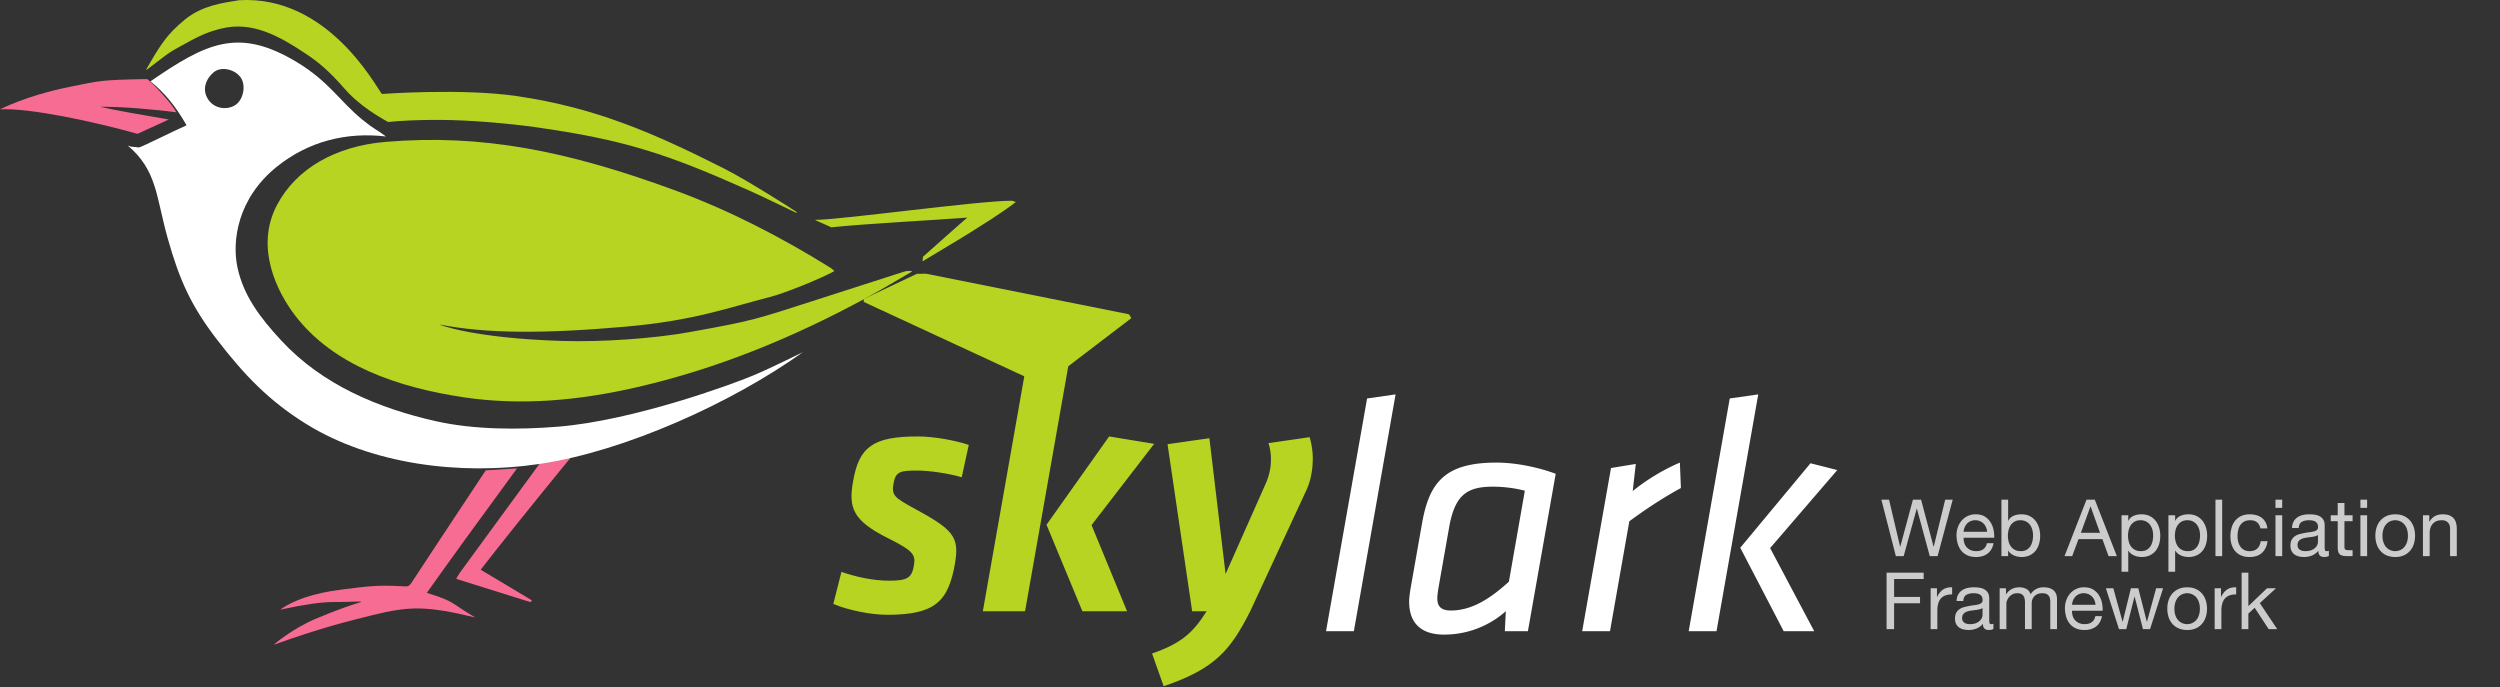 <svg width="411" height="113" viewBox="0 0 411 113" xmlns="http://www.w3.org/2000/svg">
    <rect x="0" y="0" width="411" height="113" fill="#333333" stroke="none"/>
    <g fill="none" fill-rule="evenodd">
        <path d="M46.058 100.23c2.216-1.588 5.57-2.736 10.036-3.297 4.466-.561 5.834-.77 9.963-.561 1.013.051 1.13.137 1.658-.668 2.683-4.094 6.73-10.22 12.143-18.379L85 77c-6.33 8.623-11.274 15.444-14.831 20.465 4.8 1.495 3.792 1.594 7.95 4.043-7.95-1.899-10.723-1.914-16.976-.357-4.015 1-8.257 2.022-16.143 4.849.01-.053 3.027-2.61 6.758-4.211 3.731-1.601 6.351-2.437 7.632-2.829-.005-.17-1.73.03-4.606.015-1.919-.01-4.827.409-8.726 1.256z" fill="#F76C92"/>
        <path d="M159.871 38c-1.526.988-8.191 4.935-8.259 4.997.068.058.122-.663.122-.783 0 0 7.32-6.518 7.301-6.444-6.062.469-16.07.957-22.423 1.602.007-.09-2.62-1.142-2.612-1.232 3.722.067 27.15-3.192 32.432-3.14.067.076.5.151.568.227-2.804 2.117-5.603 3.785-7.129 4.773zM134.193 49.303c-10.142 3.257-10.26 3.396-20.861 5.3-5.852 1.051-14.321 1.649-20.84 1.45-14.949-.452-20.42-2.744-20.294-2.72 7.7 1.542 17.313 1.544 30.714.364 11.326-.998 16.936-3.163 23.498-4.822 2.677-.677 8.54-3.081 10.774-4.313-.338-.291-.442-.408-.568-.486-8.198-5.1-16.694-9.496-25.663-12.788-17.759-6.52-31.799-9.29-47.544-7.965-8.334.702-14.71 4.436-17.85 10.336-3.714 6.982 0 14.326 2.9 18.134 6.37 8.366 17.132 11.918 27.667 13.506 9.563 1.443 19.054.536 28.435-1.607 13.406-3.062 25.992-8.255 38.038-14.817 2.5-1.362 4.936-2.845 7.401-4.272-.604-.145-1.084-.038-1.55.112-4.754 1.525-9.503 3.062-14.257 4.588z" fill="#B6D421"/>
        <path d="M130.919 35c-2.595-1.233-5.166-2.519-7.79-3.69-13.335-5.95-20.388-8.35-35.35-10.435-3.726-.52-10.279-1.159-15.675-1.164-3.348-.003-6.117.113-8.308.347-3.071-1.705-5.443-3.517-7.115-5.436-2.508-2.878-4.263-4.36-6.362-5.757-4.248-2.826-8.793-5.462-13.954-4.163-2.2.554-3.357.997-7.743 3.484-1.625.921-4.55 3.462-4.622 3.307 2.191-3.839 3.361-5.817 6.422-8.296C33.284.878 36.695.46 39.275.037c14.386-.87 22.241 13.693 23.499 15.411 0 0 13.234-.974 22.237.355 13.068 1.928 22.58 6.136 33.993 11.887 3.906 1.968 11.781 7 11.996 7.193l-.081.117z" fill="#B6D421"/>
        <path d="M22.602 22c.8-.353 5.102-2.34 5.154-2.353-4.018-.685-8.832-1.522-11.28-2.083 3.141-.079 9.106.427 12.524.907-.71-1.412-3.843-4.765-4.799-5.471-7.798.132-7.828.294-12.56 1.243-3.103.622-7.464 1.72-11.641 3.727 4.855-.252 15.493 2.031 22.602 4.03M75 95.166c.136-.233.322-.63.577-.979 2.955-4.039 7.386-10.098 13.293-18.178L94 75c-6.954 8.516-11.946 14.737-14.977 18.662L87.45 98.7l-.21.299L75 95.166z" fill="#F76C92"/>
        <path d="M34.232 16.361c-1.099-1.656-.358-3.434.898-4.48 1.269-1.057 3.57-.453 4.468.9.885 1.335.39 3.62-.898 4.48-1.296.865-3.423.675-4.468-.9M91.83 70.139c-6.484.535-13.904.525-20.23-.908-9.385-2.125-18.6-5.945-25.37-13.26-3.57-3.858-6.176-7.378-7.175-11.933-.965-4.398 0-11.41 6.414-16.597 5.263-4.255 11.55-5.762 17.99-5.003-1.8-1.338-1.922-1.156-3.874-2.75-3.681-3.006-5.538-6.317-10.781-9.475-9.645-5.81-14.896-3.128-24.07 3.158 2.302 1.852 4.118 4.038 5.935 7.226-2.06.911-7.145 3.462-7.811 3.644-1.03-.152-1.223-.017-1.858-.321 4.83 4.086 4.642 8.38 6.574 15.262 1.932 6.882 3.848 11.141 8.208 16.79 4.342 5.624 8.461 9.975 14.649 13.785 10.59 6.52 25.027 8.474 38.238 6.52C102.77 74.192 120.37 66.21 132 57.892c-.415.173-4.823 2.43-8.274 3.877-3.452 1.447-19.604 7.357-31.896 8.37z" fill="#FFF"/>
        <path fill="#B6D421" d="m142 49.64 28.762 13.324 1.21.036L186 52.295l-.397-.623L152.24 45l-1.512.013-8.72 4.136z"/>
        <g>
            <path d="m318.542 91.429 2.483-9.282h-1.235l-1.885 7.722h-.026l-2.054-7.722h-1.34l-2.08 7.722h-.025l-1.82-7.722h-1.261l2.379 9.282h1.287l2.145-7.8h.026l2.119 7.8h1.287zm8.138-4.004a2.26 2.26 0 0 0-.176-.741 1.894 1.894 0 0 0-.403-.605 1.89 1.89 0 0 0-1.359-.553c-.285 0-.543.05-.773.15-.23.1-.426.236-.591.41a1.96 1.96 0 0 0-.39.604c-.095.23-.152.475-.17.735h3.862zm1.066 1.872c-.147.754-.472 1.321-.975 1.703-.503.38-1.135.572-1.898.572-.537 0-1.003-.087-1.398-.26a2.755 2.755 0 0 1-.994-.728 3.093 3.093 0 0 1-.605-1.118 5.387 5.387 0 0 1-.227-1.417c0-.512.078-.98.234-1.404.156-.425.375-.793.656-1.105a2.979 2.979 0 0 1 2.269-.988c.598 0 1.094.123 1.488.37.395.247.711.561.95.943.238.38.402.797.493 1.248.091.45.128.88.11 1.287h-5.03c-.009.294.026.574.104.838a1.9 1.9 0 0 0 .377.702c.173.204.394.366.663.488.269.12.585.182.949.182.468 0 .851-.109 1.15-.325.3-.217.497-.546.592-.988h1.092zm1.287-7.15h1.105v3.47h.026c.182-.372.468-.643.858-.812.39-.169.819-.253 1.287-.253.52 0 .973.095 1.358.286.386.19.707.448.962.773.256.325.449.7.579 1.125.13.424.195.875.195 1.352 0 .476-.063.927-.189 1.352a3.183 3.183 0 0 1-.572 1.111 2.697 2.697 0 0 1-.962.748c-.385.182-.834.273-1.345.273a3.322 3.322 0 0 1-1.157-.221 2.362 2.362 0 0 1-.566-.319 1.78 1.78 0 0 1-.448-.5h-.026v.897h-1.105v-9.282zm5.2 5.863c0-.312-.041-.618-.124-.917a2.473 2.473 0 0 0-.377-.8 1.847 1.847 0 0 0-.65-.558 1.974 1.974 0 0 0-.93-.208c-.372 0-.688.073-.948.22-.26.148-.472.34-.637.58-.165.237-.284.508-.358.812a3.897 3.897 0 0 0 .007 1.878c.078.308.201.579.37.813.17.234.388.422.657.565.269.143.594.215.975.215s.7-.074.955-.221c.256-.148.462-.343.618-.585.156-.243.269-.52.338-.832.07-.312.104-.633.104-.962zm7.865-.416h3.146l-1.547-4.33h-.026l-1.573 4.33zm.923-5.447h1.365l3.627 9.282h-1.365l-1.014-2.795h-3.926l-1.04 2.795h-1.261l3.614-9.282zm5.759 2.56h1.105v.91h.026c.182-.372.468-.643.858-.812.39-.169.819-.253 1.287-.253.52 0 .973.095 1.358.286.386.19.707.448.962.773.256.325.449.7.579 1.125.13.424.195.875.195 1.352 0 .476-.063.927-.189 1.352a3.183 3.183 0 0 1-.572 1.111 2.697 2.697 0 0 1-.962.748c-.385.182-.834.273-1.345.273a3.322 3.322 0 0 1-1.157-.221 2.362 2.362 0 0 1-.566-.319 1.78 1.78 0 0 1-.448-.5h-.026v3.458h-1.105v-9.282zm5.2 3.303c0-.312-.041-.618-.124-.917a2.473 2.473 0 0 0-.377-.8 1.847 1.847 0 0 0-.65-.558 1.974 1.974 0 0 0-.93-.208c-.372 0-.688.073-.948.22-.26.148-.472.34-.637.58-.165.237-.284.508-.358.812a3.897 3.897 0 0 0 .007 1.878c.078.308.201.579.37.813.17.234.388.422.657.565.269.143.594.215.975.215s.7-.074.955-.221c.256-.148.462-.343.618-.585.156-.243.269-.52.338-.832.07-.312.104-.633.104-.962zm2.509-3.302h1.105v.91h.026c.182-.373.468-.644.858-.813.39-.169.819-.253 1.287-.253.52 0 .973.095 1.358.286.386.19.707.448.962.773.256.325.449.7.579 1.125.13.424.195.875.195 1.352 0 .476-.063.927-.189 1.352a3.183 3.183 0 0 1-.572 1.111 2.697 2.697 0 0 1-.962.748c-.385.182-.834.273-1.345.273a3.322 3.322 0 0 1-1.157-.221 2.362 2.362 0 0 1-.566-.319 1.78 1.78 0 0 1-.448-.5h-.026v3.458h-1.105v-9.282zm5.2 3.302c0-.312-.041-.618-.124-.917a2.473 2.473 0 0 0-.377-.8 1.847 1.847 0 0 0-.65-.558 1.974 1.974 0 0 0-.93-.208c-.372 0-.688.073-.948.22-.26.148-.472.34-.637.58-.165.237-.284.508-.358.812a3.897 3.897 0 0 0 .007 1.878c.078.308.201.579.37.813.17.234.388.422.657.565.269.143.594.215.975.215s.7-.074.955-.221c.256-.148.462-.343.618-.585.156-.243.269-.52.338-.832.07-.312.104-.633.104-.962zm2.535-5.863v9.282h1.105v-9.282h-1.105zm7.384 4.719h1.144a2.656 2.656 0 0 0-.312-1.034 2.307 2.307 0 0 0-.63-.721 2.612 2.612 0 0 0-.885-.423 4.062 4.062 0 0 0-1.072-.136c-.529 0-.992.093-1.391.28-.399.185-.73.441-.995.766a3.262 3.262 0 0 0-.591 1.144c-.13.438-.195.908-.195 1.41 0 .503.067.965.201 1.385.135.42.334.782.598 1.086.265.303.594.537.988.702.395.164.848.247 1.359.247.858 0 1.536-.226 2.034-.676.499-.451.809-1.092.93-1.924h-1.131c-.07.52-.258.923-.566 1.209-.307.286-.734.429-1.28.429a1.83 1.83 0 0 1-.897-.208 1.745 1.745 0 0 1-.611-.553 2.44 2.44 0 0 1-.345-.786 3.738 3.738 0 0 1-.11-.91c0-.338.035-.666.104-.982.07-.316.184-.596.344-.838.16-.243.375-.438.644-.585.269-.148.602-.221 1-.221.469 0 .842.117 1.119.35.277.235.46.564.546.989zm3.588-3.367v-1.352h-1.105v1.352h1.105zm-1.105 1.209v6.72h1.105v-6.72h-1.105zm8.775 6.695c-.19.112-.455.169-.793.169-.286 0-.514-.08-.683-.24-.169-.161-.253-.423-.253-.787a2.644 2.644 0 0 1-1.06.786c-.403.16-.838.24-1.306.24a3.5 3.5 0 0 1-.865-.103 2.01 2.01 0 0 1-.708-.325 1.56 1.56 0 0 1-.475-.579c-.117-.238-.175-.526-.175-.864 0-.382.065-.694.195-.936.13-.243.301-.44.513-.592.213-.152.455-.266.728-.344.273-.078.553-.143.839-.195.303-.061.591-.107.864-.137.273-.03.514-.074.722-.13.208-.056.373-.139.494-.247.121-.108.182-.266.182-.474 0-.243-.046-.438-.137-.585a.936.936 0 0 0-.35-.338 1.427 1.427 0 0 0-.482-.156 3.632 3.632 0 0 0-.526-.04c-.468 0-.858.09-1.17.267-.312.178-.481.514-.507 1.008h-1.105c.017-.416.104-.767.26-1.053.156-.286.364-.518.624-.696.26-.178.557-.305.89-.383a4.703 4.703 0 0 1 1.073-.117c.303 0 .604.021.903.065.3.043.57.132.813.266s.438.323.585.566c.147.242.22.559.22.949v3.458c0 .26.016.45.046.572.03.12.133.182.306.182.095 0 .208-.022.338-.065v.858zm-1.794-3.445c-.139.104-.32.18-.546.227a8.332 8.332 0 0 1-.709.117c-.247.03-.496.065-.747.104a2.748 2.748 0 0 0-.676.189c-.2.086-.362.21-.488.37-.125.16-.188.38-.188.657 0 .182.037.335.11.461a.921.921 0 0 0 .286.306 1.2 1.2 0 0 0 .41.169c.156.034.32.052.494.052.364 0 .676-.05.936-.15.26-.1.472-.225.637-.377.165-.152.286-.316.364-.494a1.25 1.25 0 0 0 .117-.5v-1.131zm4.355-3.25v-2.015h-1.105v2.015h-1.144v.975h1.144v4.277c0 .312.03.563.09.754.062.19.155.338.28.442.126.104.29.175.494.214.204.04.449.059.735.059h.845v-.975h-.507c-.173 0-.314-.007-.423-.02a.546.546 0 0 1-.253-.084.321.321 0 0 1-.124-.182 1.206 1.206 0 0 1-.032-.312v-4.173h1.339v-.975h-1.34zm3.73-1.21v-1.351h-1.104v1.352h1.105zm-1.104 1.21v6.72h1.105v-6.72h-1.105zm3.627 3.367c0 .407.054.769.162 1.085.109.316.258.58.449.793.19.212.414.375.67.488.255.112.526.169.812.169.286 0 .557-.057.812-.17.256-.112.48-.275.67-.487.19-.212.34-.477.448-.793.109-.316.163-.678.163-1.085 0-.408-.054-.77-.163-1.086a2.343 2.343 0 0 0-.448-.8 1.91 1.91 0 0 0-.67-.493 1.993 1.993 0 0 0-.812-.17c-.286 0-.557.057-.813.17a1.91 1.91 0 0 0-.67.494c-.19.216-.34.483-.448.8a3.344 3.344 0 0 0-.162 1.085zm-1.17 0c0-.494.07-.956.208-1.385.139-.429.347-.802.624-1.118a2.94 2.94 0 0 1 1.027-.747c.407-.182.875-.273 1.404-.273.537 0 1.007.09 1.41.273.403.182.744.43 1.02.747.278.316.486.69.625 1.118.139.43.208.89.208 1.385 0 .494-.07.953-.208 1.378a3.145 3.145 0 0 1-.624 1.111 2.884 2.884 0 0 1-1.02.741c-.404.178-.874.267-1.411.267-.529 0-.997-.09-1.404-.267a2.87 2.87 0 0 1-1.027-.74 3.145 3.145 0 0 1-.624-1.112 4.415 4.415 0 0 1-.208-1.378zm7.826-3.367v6.72h1.105v-3.795c0-.304.041-.583.123-.839.083-.256.206-.479.37-.67.166-.19.371-.337.618-.441.247-.104.54-.156.878-.156.425 0 .758.12 1 .364.244.242.365.572.365.988v4.55h1.105v-4.42a4.16 4.16 0 0 0-.11-.995 1.883 1.883 0 0 0-.384-.773 1.817 1.817 0 0 0-.715-.507c-.295-.122-.663-.182-1.105-.182-.997 0-1.725.407-2.184 1.222h-.026v-1.066h-1.04zm-88.18 9.439v9.282h1.236v-4.251h4.264v-1.04h-4.264v-2.951h4.862v-1.04h-6.097zm7.242 2.56v6.722h1.105v-2.99c0-.434.043-.817.13-1.15.087-.335.225-.618.416-.852.19-.234.442-.412.754-.533.312-.122.689-.182 1.13-.182v-1.17c-.597-.018-1.091.104-1.481.364-.39.26-.72.663-.988 1.209h-.026v-1.417h-1.04zm10.322 6.696c-.19.112-.455.169-.793.169-.286 0-.514-.08-.683-.24-.169-.161-.253-.423-.253-.787a2.644 2.644 0 0 1-1.06.786c-.403.16-.838.24-1.306.24a3.5 3.5 0 0 1-.865-.103 2.01 2.01 0 0 1-.708-.325 1.56 1.56 0 0 1-.475-.579c-.117-.238-.175-.526-.175-.864 0-.382.065-.694.195-.936.13-.243.301-.44.513-.592.213-.152.455-.266.728-.344.273-.078.553-.143.839-.195.303-.061.591-.107.864-.137.273-.03.514-.074.722-.13.208-.056.373-.139.494-.247.121-.108.182-.266.182-.474 0-.243-.046-.438-.137-.585a.936.936 0 0 0-.35-.338 1.427 1.427 0 0 0-.482-.156 3.632 3.632 0 0 0-.526-.04c-.468 0-.858.09-1.17.267-.312.178-.481.514-.507 1.008h-1.105c.017-.416.104-.767.26-1.053.156-.286.364-.518.624-.696.26-.178.557-.305.89-.383a4.703 4.703 0 0 1 1.073-.117c.303 0 .604.021.903.065.3.043.57.132.813.266s.438.323.585.566c.147.242.22.559.22.949v3.458c0 .26.016.45.046.572.03.12.133.182.306.182.095 0 .208-.022.338-.065v.858zm-1.794-3.445c-.139.104-.32.18-.546.227a8.332 8.332 0 0 1-.709.117c-.247.03-.496.065-.747.104a2.748 2.748 0 0 0-.676.189c-.2.086-.362.21-.488.37-.125.16-.188.38-.188.657 0 .182.037.335.11.461a.921.921 0 0 0 .286.306 1.2 1.2 0 0 0 .41.169c.156.034.32.052.494.052.364 0 .676-.05.936-.15.26-.1.472-.225.637-.377.165-.152.286-.316.364-.494a1.25 1.25 0 0 0 .117-.5v-1.131zm2.82-3.25v6.72h1.106v-4.185c0-.13.032-.293.097-.488a1.877 1.877 0 0 1 .871-1.033c.23-.13.505-.195.826-.195.251 0 .457.036.617.11.16.074.289.178.384.312.095.134.162.293.201.475.04.182.059.38.059.598v4.407h1.105v-4.186c0-.52.156-.936.468-1.248.312-.312.74-.468 1.287-.468.269 0 .487.039.656.117a.973.973 0 0 1 .397.318c.095.134.16.293.195.475s.052.377.052.585v4.407h1.105v-4.927c0-.347-.054-.644-.163-.89a1.562 1.562 0 0 0-.455-.605 1.9 1.9 0 0 0-.702-.345 3.519 3.519 0 0 0-.916-.11c-.442 0-.847.1-1.216.299-.368.199-.665.48-.89.845-.139-.416-.377-.711-.715-.884a2.442 2.442 0 0 0-1.131-.26c-.945 0-1.668.38-2.171 1.144h-.026v-.988h-1.04zm15.757 2.717a2.26 2.26 0 0 0-.176-.741 1.894 1.894 0 0 0-.403-.605 1.89 1.89 0 0 0-1.358-.553c-.286 0-.544.05-.774.15-.23.1-.426.236-.591.41a1.96 1.96 0 0 0-.39.604c-.095.23-.152.475-.17.735h3.862zm1.066 1.872c-.147.754-.472 1.321-.975 1.703-.503.38-1.135.572-1.898.572-.537 0-1.003-.087-1.398-.26a2.755 2.755 0 0 1-.994-.728 3.093 3.093 0 0 1-.605-1.118 5.387 5.387 0 0 1-.227-1.417c0-.512.078-.98.234-1.404.156-.425.375-.793.656-1.105a2.979 2.979 0 0 1 2.269-.988c.598 0 1.094.123 1.488.37.395.247.711.561.95.943.238.38.402.797.493 1.248.091.45.128.88.11 1.287h-5.03c-.009.294.026.574.104.838a1.9 1.9 0 0 0 .377.702c.173.204.394.366.663.488.269.12.585.182.949.182.468 0 .851-.109 1.15-.325.3-.217.497-.546.592-.988h1.092zm7.904 2.132 2.145-6.721h-1.144l-1.508 5.499h-.026l-1.404-5.5h-1.21l-1.351 5.5h-.026l-1.521-5.5h-1.222l2.158 6.722h1.196l1.352-5.343h.026l1.365 5.343h1.17zm4.004-3.354c0 .407.054.769.162 1.085.109.316.258.58.449.793.19.212.414.375.67.488.255.112.526.169.812.169.286 0 .557-.057.812-.17.256-.112.48-.275.67-.487.19-.212.34-.477.448-.793.109-.316.163-.678.163-1.085 0-.408-.054-.77-.163-1.086a2.343 2.343 0 0 0-.448-.8 1.91 1.91 0 0 0-.67-.493 1.993 1.993 0 0 0-.812-.17c-.286 0-.557.057-.813.17a1.91 1.91 0 0 0-.67.494c-.19.216-.34.483-.448.8a3.344 3.344 0 0 0-.162 1.085zm-1.17 0c0-.494.07-.956.208-1.385.139-.429.347-.802.624-1.118a2.94 2.94 0 0 1 1.027-.747c.407-.182.875-.273 1.404-.273.537 0 1.007.09 1.41.273.403.182.744.43 1.02.747.278.316.486.69.625 1.118.139.43.208.89.208 1.385 0 .494-.07.953-.208 1.378a3.145 3.145 0 0 1-.624 1.111 2.884 2.884 0 0 1-1.02.741c-.404.178-.874.267-1.411.267-.529 0-.997-.09-1.404-.267a2.87 2.87 0 0 1-1.027-.74 3.145 3.145 0 0 1-.624-1.112 4.415 4.415 0 0 1-.208-1.378zm7.787-3.367v6.72h1.105v-2.99c0-.433.043-.816.13-1.15.087-.334.225-.617.416-.851.19-.234.442-.412.754-.533.312-.122.689-.182 1.13-.182v-1.17c-.597-.018-1.091.104-1.481.364-.39.26-.72.663-.988 1.209h-.026v-1.417h-1.04zm4.433-2.561v9.282h1.105v-2.548l1.04-.962 2.3 3.51h1.405l-2.86-4.277 2.665-2.444H372.7l-3.068 2.938v-5.5h-1.105z" fill="#CCC"/>
            <path d="M145.849 101.074c7.923 0 10.063-2.197 11.162-8.501.751-4.454-.405-5.552-6.883-9.08-3.065-1.677-3.585-2.082-3.238-3.99.347-2.025 1.156-2.14 3.932-2.14 1.967 0 5.148.462 7.287 1.098l1.157-5.32c-2.255-.752-5.725-1.389-8.386-1.389-7.403 0-9.658 1.735-10.641 7.403-.752 4.28-.116 6.42 5.84 9.37 4.165 2.081 4.454 2.717 4.165 4.452-.347 1.967-.983 2.487-4.048 2.487-2.834 0-5.668-.694-7.866-1.445L137 99.28c2.371 1.041 6.246 1.793 8.849 1.793zm32.098-.578-5.9-14.227 10.295-14.517 7.403 1.215-10.295 13.36 5.841 14.169h-7.344zm-16.368 0 6.998-39.674 7.114-.983-7.171 40.657h-6.94zm53.266-20.069-9.312 20.069c-3.238 6.362-5.725 9.427-14.227 12.319l-1.908-5.379c4.858-1.677 6.766-3.47 8.964-6.94h-2.371l-4.049-27.471 6.883-.983 2.66 22.324 6.65-14.98c.637-1.503.81-2.718.81-3.874 0-.926-.115-1.735-.404-2.66l6.766-.984c.347 1.099.52 2.487.52 3.528 0 1.388-.23 3.354-.982 5.031z" fill="#B6D421"/>
            <path d="M218 103.769h4.573l6.86-38.93-4.684.669-6.749 38.26zm37.759-25.88-4.573 25.88h-3.793l.167-3.29a15.24 15.24 0 0 1-10.15 3.848c-4.184 0-5.745-2.287-5.745-5.41 0-.67.111-1.395.223-2.12l1.896-10.764c1.171-6.582 3.625-9.984 12.215-9.984 3.346 0 7.083.837 9.76 1.84zm-7.697 17.737 2.622-14.948c-1.45-.39-3.347-.669-5.243-.669-4.183 0-6.247 1.283-7.195 6.637l-1.729 9.816c-.112.67-.223 1.395-.223 1.897 0 1.283.558 2.008 2.23 2.008 3.403 0 6.415-1.897 9.538-4.741zm28.11-19.577c-2.844 1.227-5.577 2.9-7.752 4.685l.502-4.462-4.072.67-4.74 26.827h4.573l3.179-18.07c2.566-1.897 5.41-3.794 8.478-5.467l-.168-4.183zm17.067 27.72-7.139-13.72 11.545-13.888 4.406 1.115-11.043 12.828 7.25 13.665h-5.019zm-15.617 0 6.75-38.261 4.684-.67-6.86 38.93h-4.574z" fill="#FFF"/>
        </g>
    </g>
</svg>
